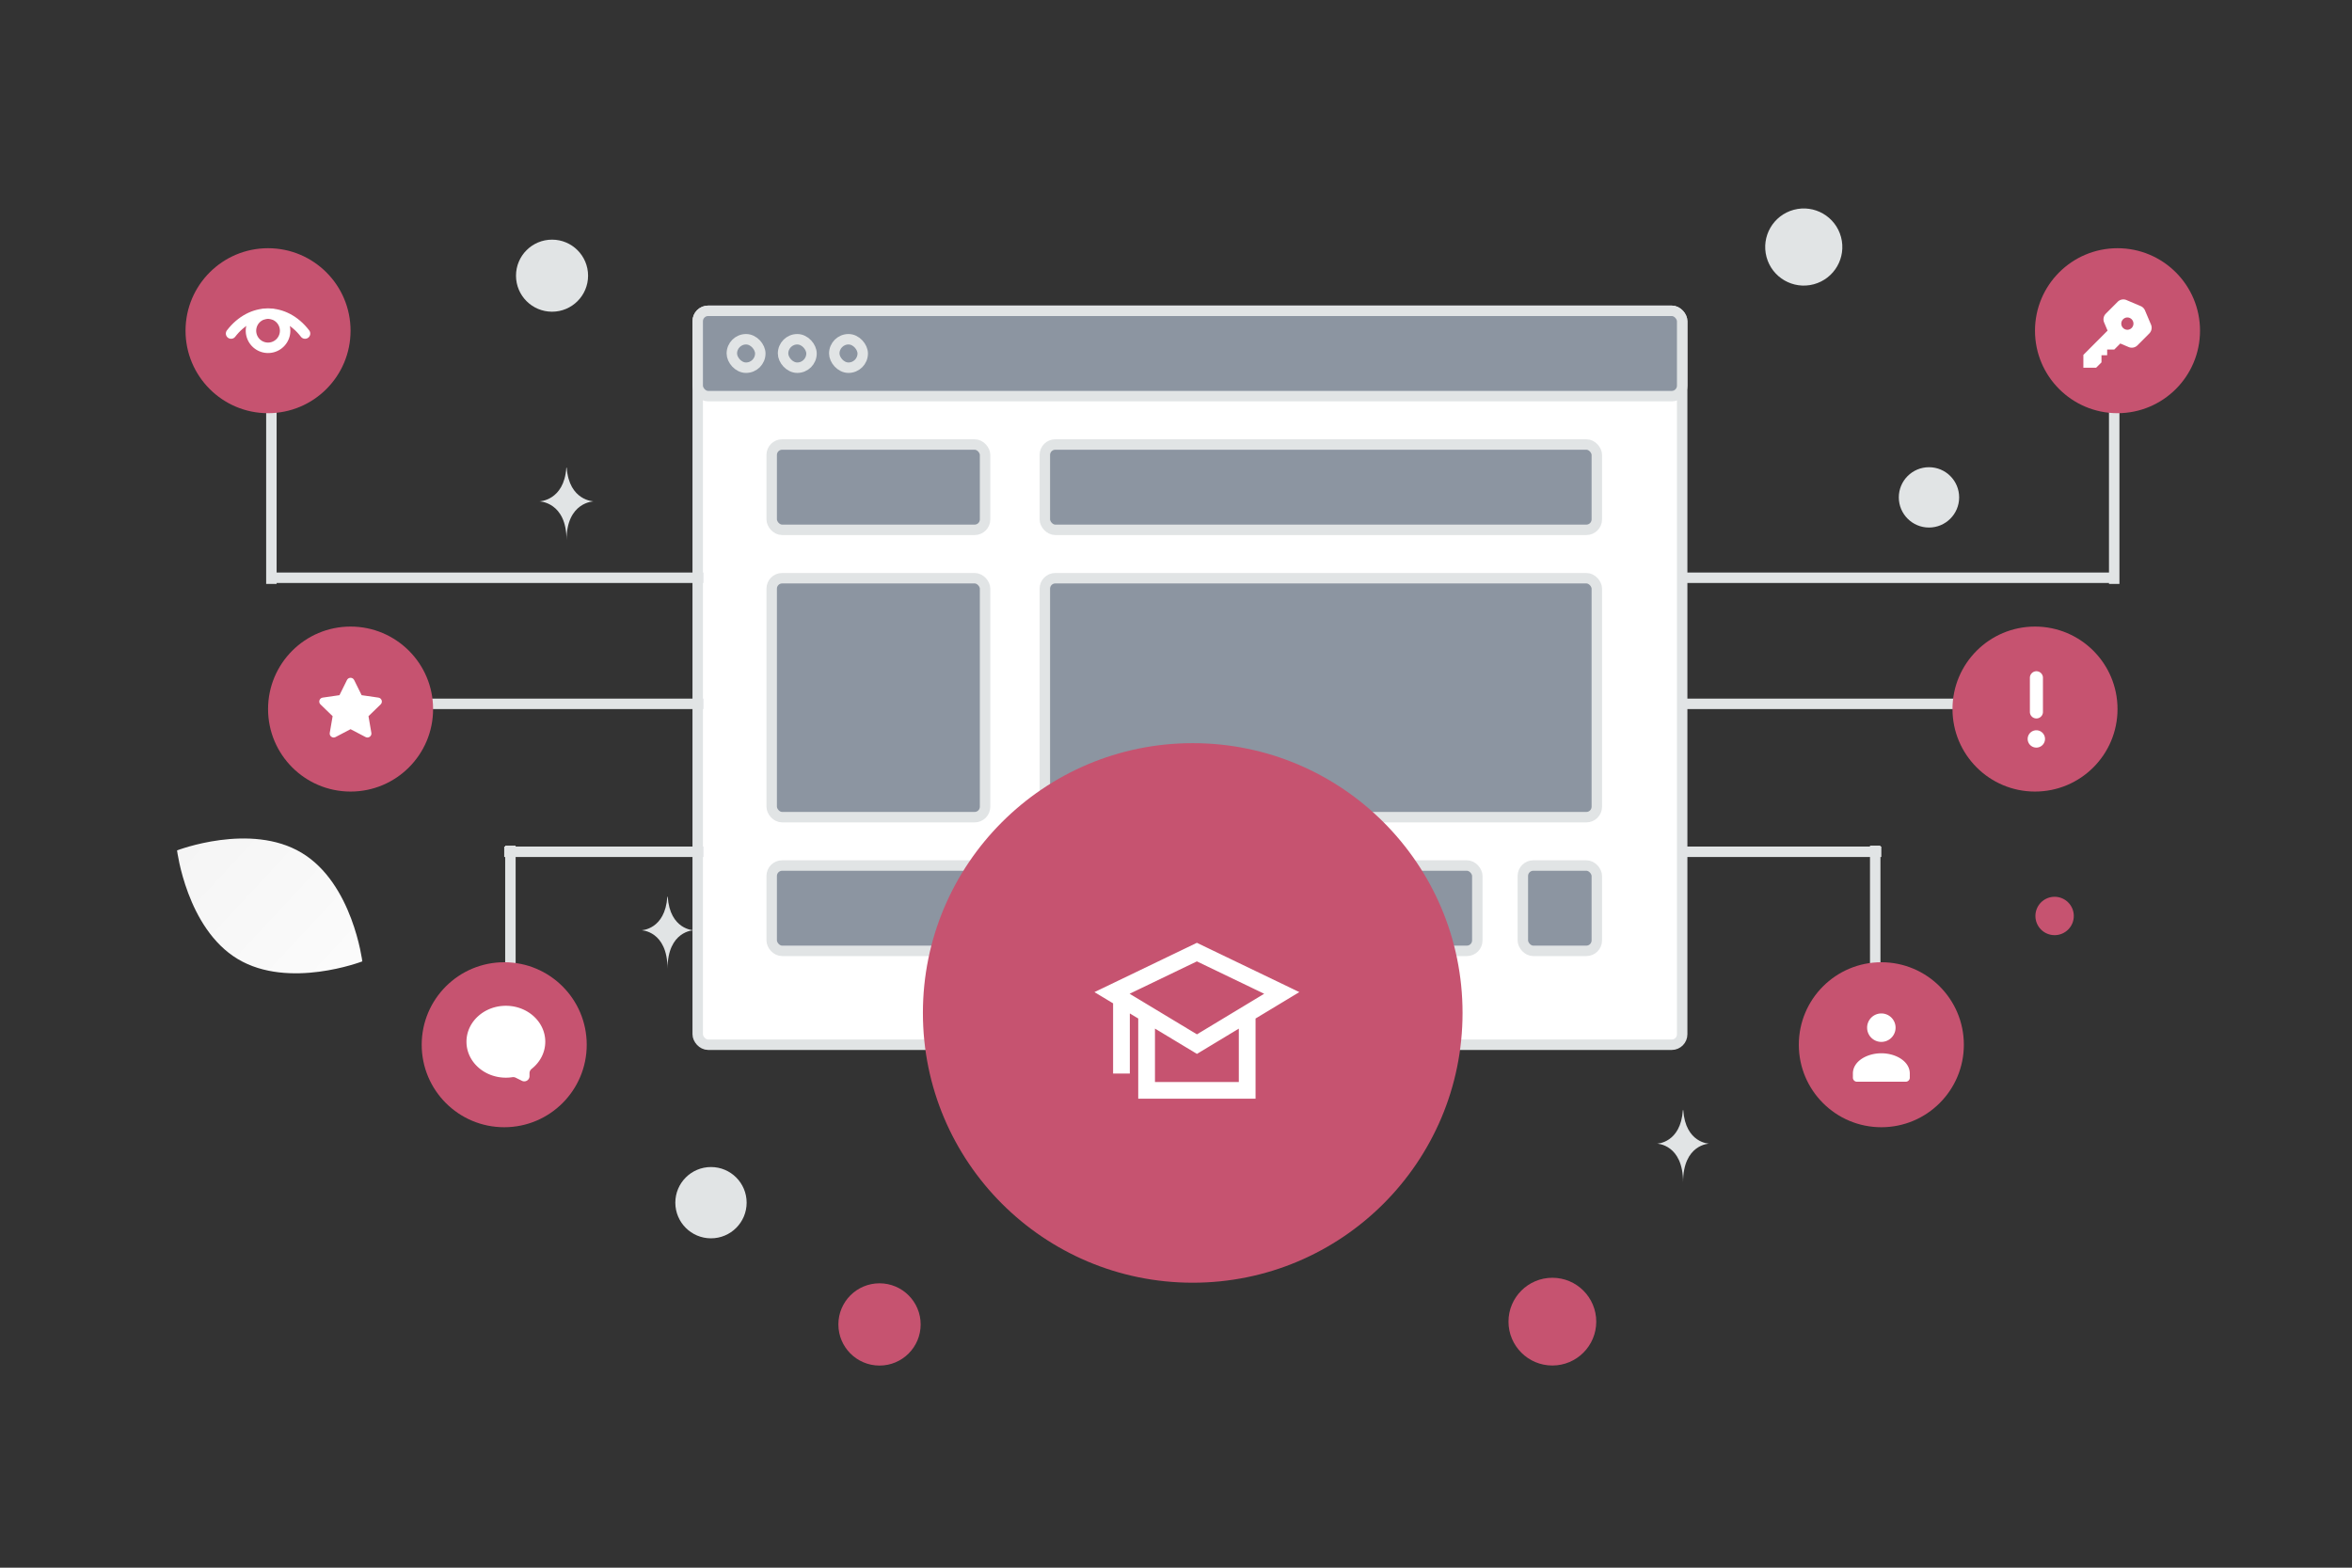 <svg fill="none" version="1.1" viewBox="0 0 900 600" xml:space="preserve" xmlns="http://www.w3.org/2000/svg"><rect x="0" y="0" width="900" height="600" fill="#333333" stroke="none"/><defs><style>.cls-1{fill:none;}</style><style>.cls-1{fill:none;}</style><style>.cls-1{fill:none;}</style><style>.cls-1{fill:none;}</style><style>.cls-1{fill:none;}</style><style>.cls-1{fill:none;}</style><style>.cls-1{fill:none;}</style><linearGradient id="a" x1="166.73" x2="9.252" y1="404.81" y2="258.5" gradientUnits="userSpaceOnUse"><stop stop-color="#fff" offset="0"/><stop stop-color="#EEE" offset="1"/></linearGradient></defs><g fill="none"><g fill="none"><path d="m0 0h900v600h-900z" fill="transparent"/><path d="m90.992 367.06c19.571 11.73 47.649 0.887 47.649 0.887s-3.671-29.857-23.254-41.573c-19.57-11.73-47.637-0.9-47.637-0.9s3.672 29.856 23.242 41.586z" fill="url(#a)"/><g fill="#c65370"><circle transform="rotate(180,594.02,505.83)" cx="594.02" cy="505.83" r="16.791"/><circle transform="matrix(-1,0,0,1,336.55,506.9)" r="15.742"/><circle transform="matrix(-1,0,0,1,786.2,350.57)" r="7.346"/></g><g fill="#e1e4e5"><circle transform="matrix(.5 -.866 -.866 -.5 380.75 356.29)" r="9.445"/><circle transform="matrix(-1,0,0,1,272.06,460.3)" r="13.643"/><circle transform="matrix(-1,0,0,1,738.13,190.36)" r="11.544"/><circle transform="matrix(.259 .966 .966 -.259 564.66 367.4)" r="10.366"/><circle transform="matrix(-1,0,0,1,211.24,105.51)" r="13.79"/><circle transform="matrix(.259 .966 .966 -.259 690.22 94.546)" r="14.756"/><path d="m216.71 179.01h0.151c0.895 12.679 10.324 12.874 10.324 12.874s-10.398 0.203-10.398 14.853c0-14.65-10.397-14.853-10.397-14.853s9.425-0.195 10.32-12.874zm38.646 164.19h0.145c0.859 12.641 9.912 12.836 9.912 12.836s-9.983 0.202-9.983 14.809c0-14.607-9.983-14.809-9.983-14.809s9.05-0.195 9.909-12.836zm388.6 81.677h0.145c0.859 12.642 9.912 12.836 9.912 12.836s-9.983 0.203-9.983 14.809c0-14.606-9.982-14.809-9.982-14.809s9.049-0.194 9.908-12.836z"/></g><g stroke="#e1e4e5" stroke-width="4"><rect x="266.98" y="118.95" width="376.71" height="280.9" rx="4" fill="#fff"/><g fill="#8c95a1"><rect x="266.98" y="118.95" width="376.71" height="32.663" rx="4" stroke="#e1e4e5"/><rect x="280.04" y="129.84" width="10.888" height="10.888" rx="5.444"/><rect x="299.64" y="129.84" width="10.888" height="10.888" rx="5.444"/><rect x="319.24" y="129.84" width="10.888" height="10.888" rx="5.444"/><g stroke="#e1e4e5"><rect x="295.29" y="170.12" width="81.657" height="32.663" rx="4"/><rect x="399.81" y="170.12" width="211.22" height="32.663" rx="4"/><rect x="295.29" y="331.26" width="81.657" height="32.663" rx="4"/></g><rect x="399.81" y="331.26" width="28.308" height="32.663" rx="4"/><rect x="445.54" y="331.26" width="28.308" height="32.663" rx="4"/><rect x="491.26" y="331.26" width="28.308" height="32.663" rx="4"/><g stroke="#e1e4e5"><rect x="536.99" y="331.26" width="28.308" height="32.663" rx="4"/><rect x="582.72" y="331.26" width="28.308" height="32.663" rx="4"/><rect x="295.29" y="221.3" width="81.657" height="91.456" rx="4"/><rect x="399.81" y="221.3" width="211.22" height="91.456" rx="4"/></g></g><path d="m192.94 326h76.213m450.75 0h-76.214m-498.65-56.616h124.12m498.66 0h-124.12m-541.12-48.261h166.58m541.12 0h-166.58m-448.39 185.27v-82.746m522.25 82.746v-82.746m-613.71-182.91v82.746m705.16-82.746v82.746"/></g><circle cx="102.57" cy="126.57" r="31.574" fill="#c65370"/><path d="m88.42 127.66c7.817-10.162 20.491-10.162 28.308 0" stroke="#fff" stroke-linecap="round" stroke-linejoin="round" stroke-width="4"/><path d="m107.19 121.96a6.532 6.532 0 1 1-9.238 9.238 6.532 6.532 0 0 1 9.238-9.238" stroke="#fff" stroke-linecap="round" stroke-linejoin="round" stroke-width="4"/><circle transform="matrix(-1,0,0,1,810.27,126.57)" r="31.574" fill="#c65370"/><circle cx="134.15" cy="271.38" r="31.574" fill="#c65370"/><path d="m134.14 279.08 5.75 3.012c1.118 0.586 2.428-0.36 2.213-1.603l-1.098-6.382 4.652-4.516c0.906-0.88 0.407-2.415-0.846-2.595l-6.426-0.931-2.875-5.811c-0.558-1.131-2.175-1.131-2.737 0l-2.872 5.811-6.426 0.931c-1.252 0.18-1.751 1.715-0.845 2.595l4.652 4.516-1.098 6.382c-0.215 1.243 1.095 2.189 2.213 1.603l5.749-3.012z" clip-rule="evenodd" fill="#fff" fill-rule="evenodd"/><circle transform="matrix(-1,0,0,1,778.7,271.38)" r="31.574" fill="#c65370"/><path d="m779.24 272.47v-13.065m-3e-3 22.591a0.817 0.817 0 1 0 7e-3 1.633 0.817 0.817 0 0 0-7e-3 -1.633" stroke="#fff" stroke-linecap="round" stroke-linejoin="round" stroke-width="5"/><circle cx="192.94" cy="399.85" r="31.574" fill="#c65370"/><path d="m208.65 398.7c0 4.151-2.014 7.846-5.18 10.36-0.517 0.411-0.848 1.021-0.848 1.681l-1e-3 1.127c-1e-3 1.484-1.561 2.452-2.891 1.791l-2.42-1.202a2.14 2.14 0 0 0-1.271-0.186 16.38 16.38 0 0 1-2.465 0.187c-8.295 0-15.076-6.126-15.076-13.758s6.781-13.758 15.076-13.758 15.076 6.126 15.076 13.758z" clip-rule="evenodd" fill="#fff" fill-rule="evenodd"/><circle transform="matrix(-1,0,0,1,719.9,399.85)" r="31.574" fill="#c65370"/><path d="m730.79 410.9v1.554c0 0.857-0.697 1.553-1.555 1.553h-18.665a1.554 1.554 0 0 1-1.555-1.553v-1.579c0-4.701 5.378-7.755 10.887-7.755s10.888 3.056 10.888 7.755m-7.038-21.404a5.444 5.444 0 1 1-7.7 7.699 5.444 5.444 0 0 1 7.7-7.699zm82.562-253.51v-2.18h2.719l2.309-2.314 3.187 1.357a3.07 3.07 0 0 0 3.378-0.658l4.527-4.537a3.092 3.092 0 0 0 0.657-3.386l-2.311-5.451a3.075 3.075 0 0 0-1.629-1.632l-5.439-2.316a3.07 3.07 0 0 0-3.378 0.659l-4.526 4.537a3.089 3.089 0 0 0-0.656 3.385l1.319 3.112-9.266 9.287v4.905h4.894l2.04-2.044v-2.726h2.175z" clip-rule="evenodd" fill="#fff" fill-rule="evenodd"/><path d="m814.07 121.5a2.36 2.36 0 0 0-2.352 2.363 2.354 2.354 0 0 0 2.363 2.351 2.358 2.358 0 0 0 0-4.714" clip-rule="evenodd" fill="#c65370" fill-rule="evenodd"/><circle cx="456.4" cy="387.68" r="103.25" fill="#c65370"/><path transform="matrix(2.256,0,0,2.256,421.9,354.69)" d="m31.514 11.177-15.514-7.467-15.514 7.467 2.186 1.318v11.529h1.066v-10.886l3.199 1.929v13.223h18.126v-13.219zm-15.514-6.284 13.275 6.39-13.267 8.008-13.282-8.009 13.274-6.39zm7.997 22.331h-15.994v-11.514l8.005 4.827 7.989-4.823z" fill="#fff" stroke="#fff" stroke-width="1.773"/></g></g></svg>
